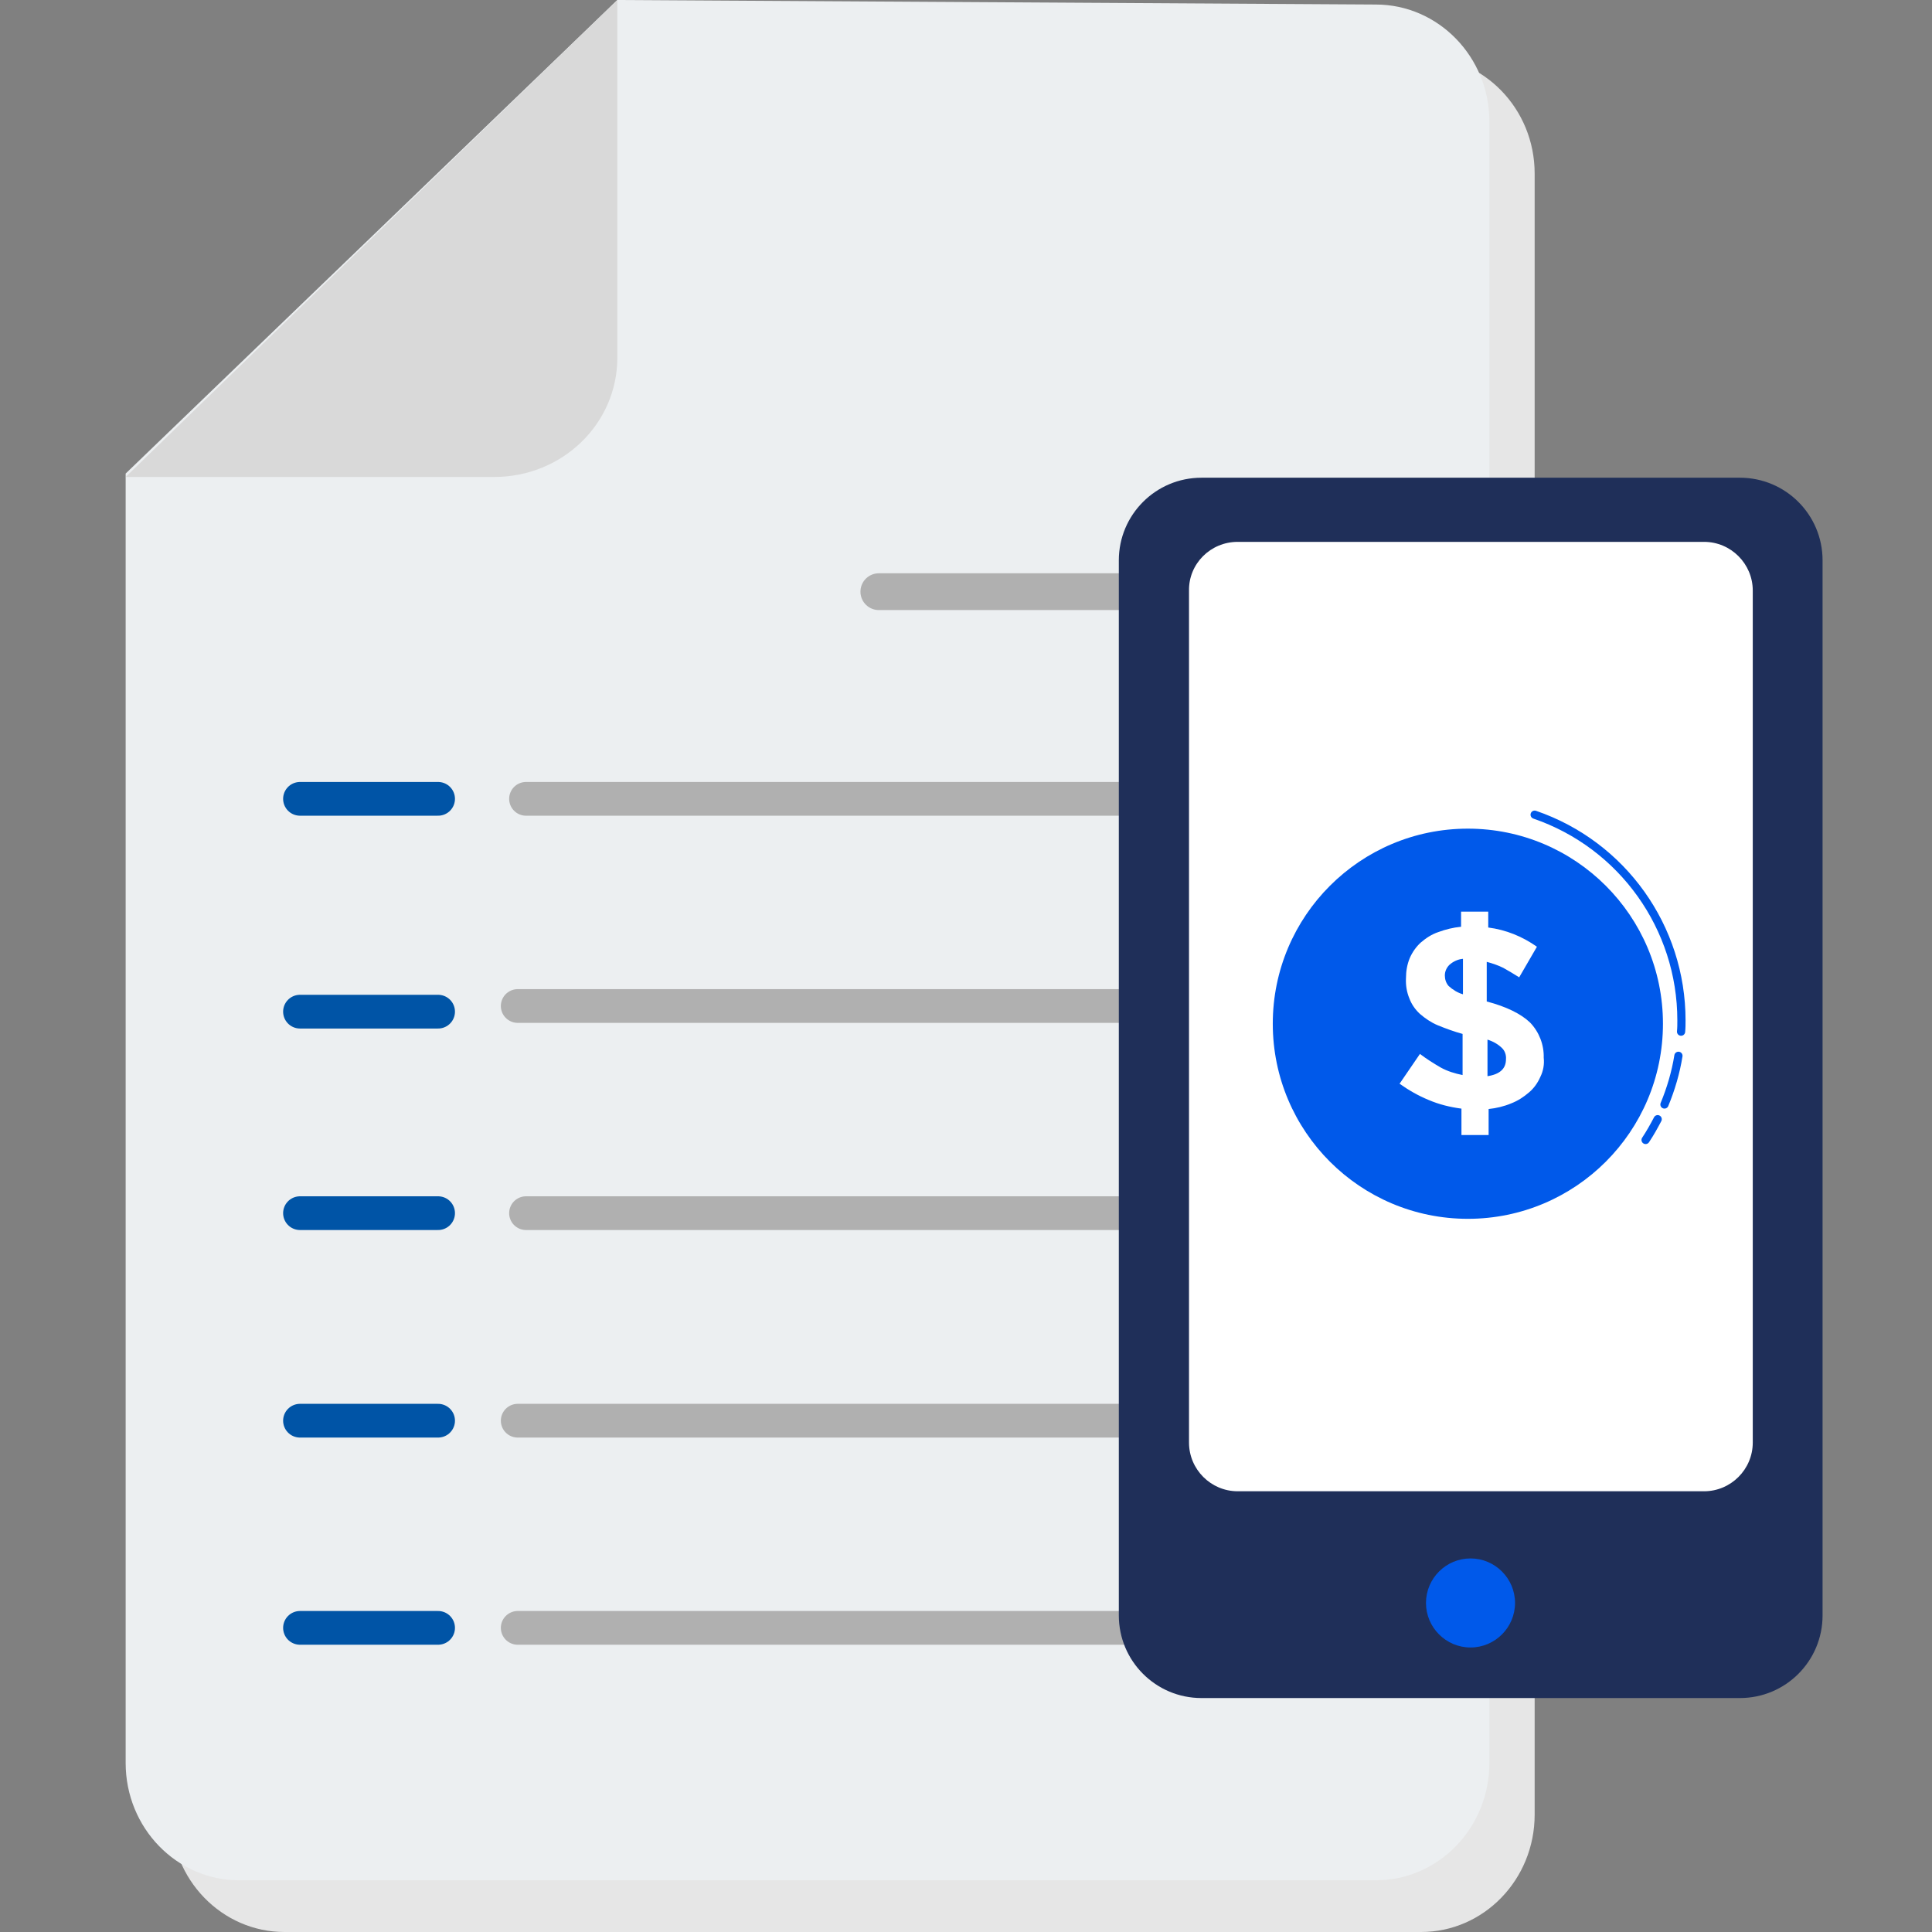 <?xml version="1.0" encoding="utf-8"?>
<!-- Generator: Adobe Illustrator 24.1.1, SVG Export Plug-In . SVG Version: 6.00 Build 0)  -->
<svg version="1.1" id="Capa_1" xmlns="http://www.w3.org/2000/svg" xmlns:xlink="http://www.w3.org/1999/xlink" x="0px" y="0px"
	 viewBox="0 0 512 512" style="enable-background:new 0 0 512 512;" xml:space="preserve">
<rect x="0" y="0" width="512" height="512" fill="#808080" stroke="none"/>
<style type="text/css">
	.st0{fill:#E6E6E6;}
	.st1{fill:#ECEFF1;}
	.st2{fill:#D9D9D9;}
	.st3{fill:none;stroke:#B0B0B0;stroke-width:8.939;stroke-linecap:round;stroke-linejoin:round;}
	.st4{fill:none;stroke:#B0B0B0;stroke-width:9.746;stroke-linecap:round;stroke-linejoin:round;}
	.st5{fill:none;stroke:#0054A6;stroke-width:8.939;stroke-linecap:round;stroke-linejoin:round;}
	.st6{fill:#1F2F59;}
	.st7{fill:#FFFFFF;}
	.st8{fill:#0059EA;}
	.st9{fill:none;stroke:#0059EA;stroke-width:2.177;stroke-linecap:round;stroke-linejoin:round;}
</style>
<path class="st0" d="M45.3,126.6v354.3l0,0c0,17.2,13.5,31.1,30.1,31.1h301.2c16.6,0,30.1-13.9,30.1-31.1V46
	c0-17.2-13.5-31-30.1-31.1H165.8L45.3,126.6z"/>
<path class="st1" d="M33.3,125.5v341.7c0,17.2,13.5,31.1,30.1,31.1h301.2c16.6,0,30.1-13.9,30.1-31.1v-435c0-17.1-13.5-31-30.1-31
	L163.6,0L33.3,125.5z"/>
<path class="st2" d="M33.3,126.4H131c18,0,32.6-14.1,32.6-31.6V0L33.3,126.4z"/>
<line class="st3" x1="139.4" y1="211.7" x2="342.2" y2="211.7"/>
<line class="st4" x1="232.9" y1="156.8" x2="342.2" y2="156.8"/>
<line class="st3" x1="137.2" y1="266.6" x2="342.2" y2="266.6"/>
<line class="st3" x1="139.4" y1="321.5" x2="342.2" y2="321.5"/>
<line class="st3" x1="137.2" y1="376.5" x2="342.2" y2="376.5"/>
<line class="st3" x1="137.2" y1="431.4" x2="342.2" y2="431.4"/>
<line class="st5" x1="116.1" y1="211.7" x2="79.5" y2="211.7"/>
<line class="st5" x1="116.1" y1="268.1" x2="79.5" y2="268.1"/>
<line class="st5" x1="116.1" y1="321.5" x2="79.5" y2="321.5"/>
<line class="st5" x1="116.1" y1="376.5" x2="79.5" y2="376.5"/>
<line class="st5" x1="116.1" y1="431.4" x2="79.5" y2="431.4"/>
<g>
	<path class="st6" d="M318.4,126.6h142.7c12.1,0,21.9,9.8,21.9,21.9v279.6c0,12.1-9.8,21.9-21.9,21.9H318.4
		c-12.1,0-21.9-9.8-21.9-21.9V148.5C296.5,136.4,306.3,126.6,318.4,126.6z"/>
	<path class="st7" d="M328,143.6h123.6c7.1,0,12.9,5.8,12.9,12.9v225.8c0,7.1-5.8,12.9-12.9,12.9H328c-7.1,0-12.9-5.8-12.9-12.9
		V156.5C315,149.4,320.8,143.6,328,143.6z"/>
	<path class="st8" d="M401.5,424.8c0,6.5-5.3,11.8-11.8,11.8c-6.5,0-11.8-5.3-11.8-11.8s5.3-11.8,11.8-11.8l0,0l0,0
		C396.2,413,401.5,418.3,401.5,424.8"/>
	<g>
		<circle class="st8" cx="389" cy="271.3" r="51.7"/>
		<path class="st9" d="M436.1,302.1c1.2-1.8,2.2-3.6,3.2-5.5"/>
		<path class="st9" d="M441.1,292.7c1.7-4.1,3-8.5,3.7-12.9"/>
		<path class="st9" d="M445.5,273.4c0.1-1,0.1-2,0.1-3c0-24.6-15.6-46.5-38.9-54.5"/>
		<path class="st7" d="M408.2,285.4c-0.7,1.6-1.7,3-3,4.1c-1.4,1.2-2.9,2.2-4.7,2.9c-1.9,0.8-4,1.3-6,1.5v6.9h-7.2v-7
			c-3-0.4-5.9-1.1-8.7-2.3c-2.7-1.1-5.3-2.6-7.7-4.3l5.4-7.9c1.7,1.3,3.6,2.5,5.5,3.6c1.8,1,3.8,1.6,5.8,2v-10.9
			c-2.2-0.6-4.4-1.4-6.6-2.3c-1.7-0.7-3.3-1.8-4.7-3c-1.2-1.1-2.2-2.5-2.8-4.1c-0.7-1.7-1-3.5-0.9-5.4c0-1.8,0.3-3.6,1-5.3
			c0.7-1.6,1.7-3,2.9-4.1c1.4-1.2,2.9-2.2,4.7-2.8c1.9-0.7,3.9-1.2,6-1.4v-4h7.2v4.2c4.7,0.6,9.1,2.4,12.9,5.1l-4.7,8.1
			c-1.4-0.9-2.8-1.7-4.2-2.5c-1.4-0.7-2.9-1.2-4.4-1.6v10.5c5.3,1.4,9.1,3.3,11.5,5.6c2.4,2.5,3.7,5.9,3.6,9.3
			C409.3,282,409,283.8,408.2,285.4z M387.7,254.1c-1.3,0.1-2.6,0.7-3.6,1.6c-0.8,0.8-1.2,1.8-1.2,2.8c0,1,0.3,2,1,2.8
			c1.1,1,2.4,1.8,3.8,2.2L387.7,254.1z M398.1,277.8c-1.1-1.1-2.4-1.8-3.9-2.3v9.7c3.3-0.5,4.9-2,4.9-4.5
			C399.2,279.6,398.8,278.5,398.1,277.8L398.1,277.8z"/>
	</g>
</g>
</svg>
